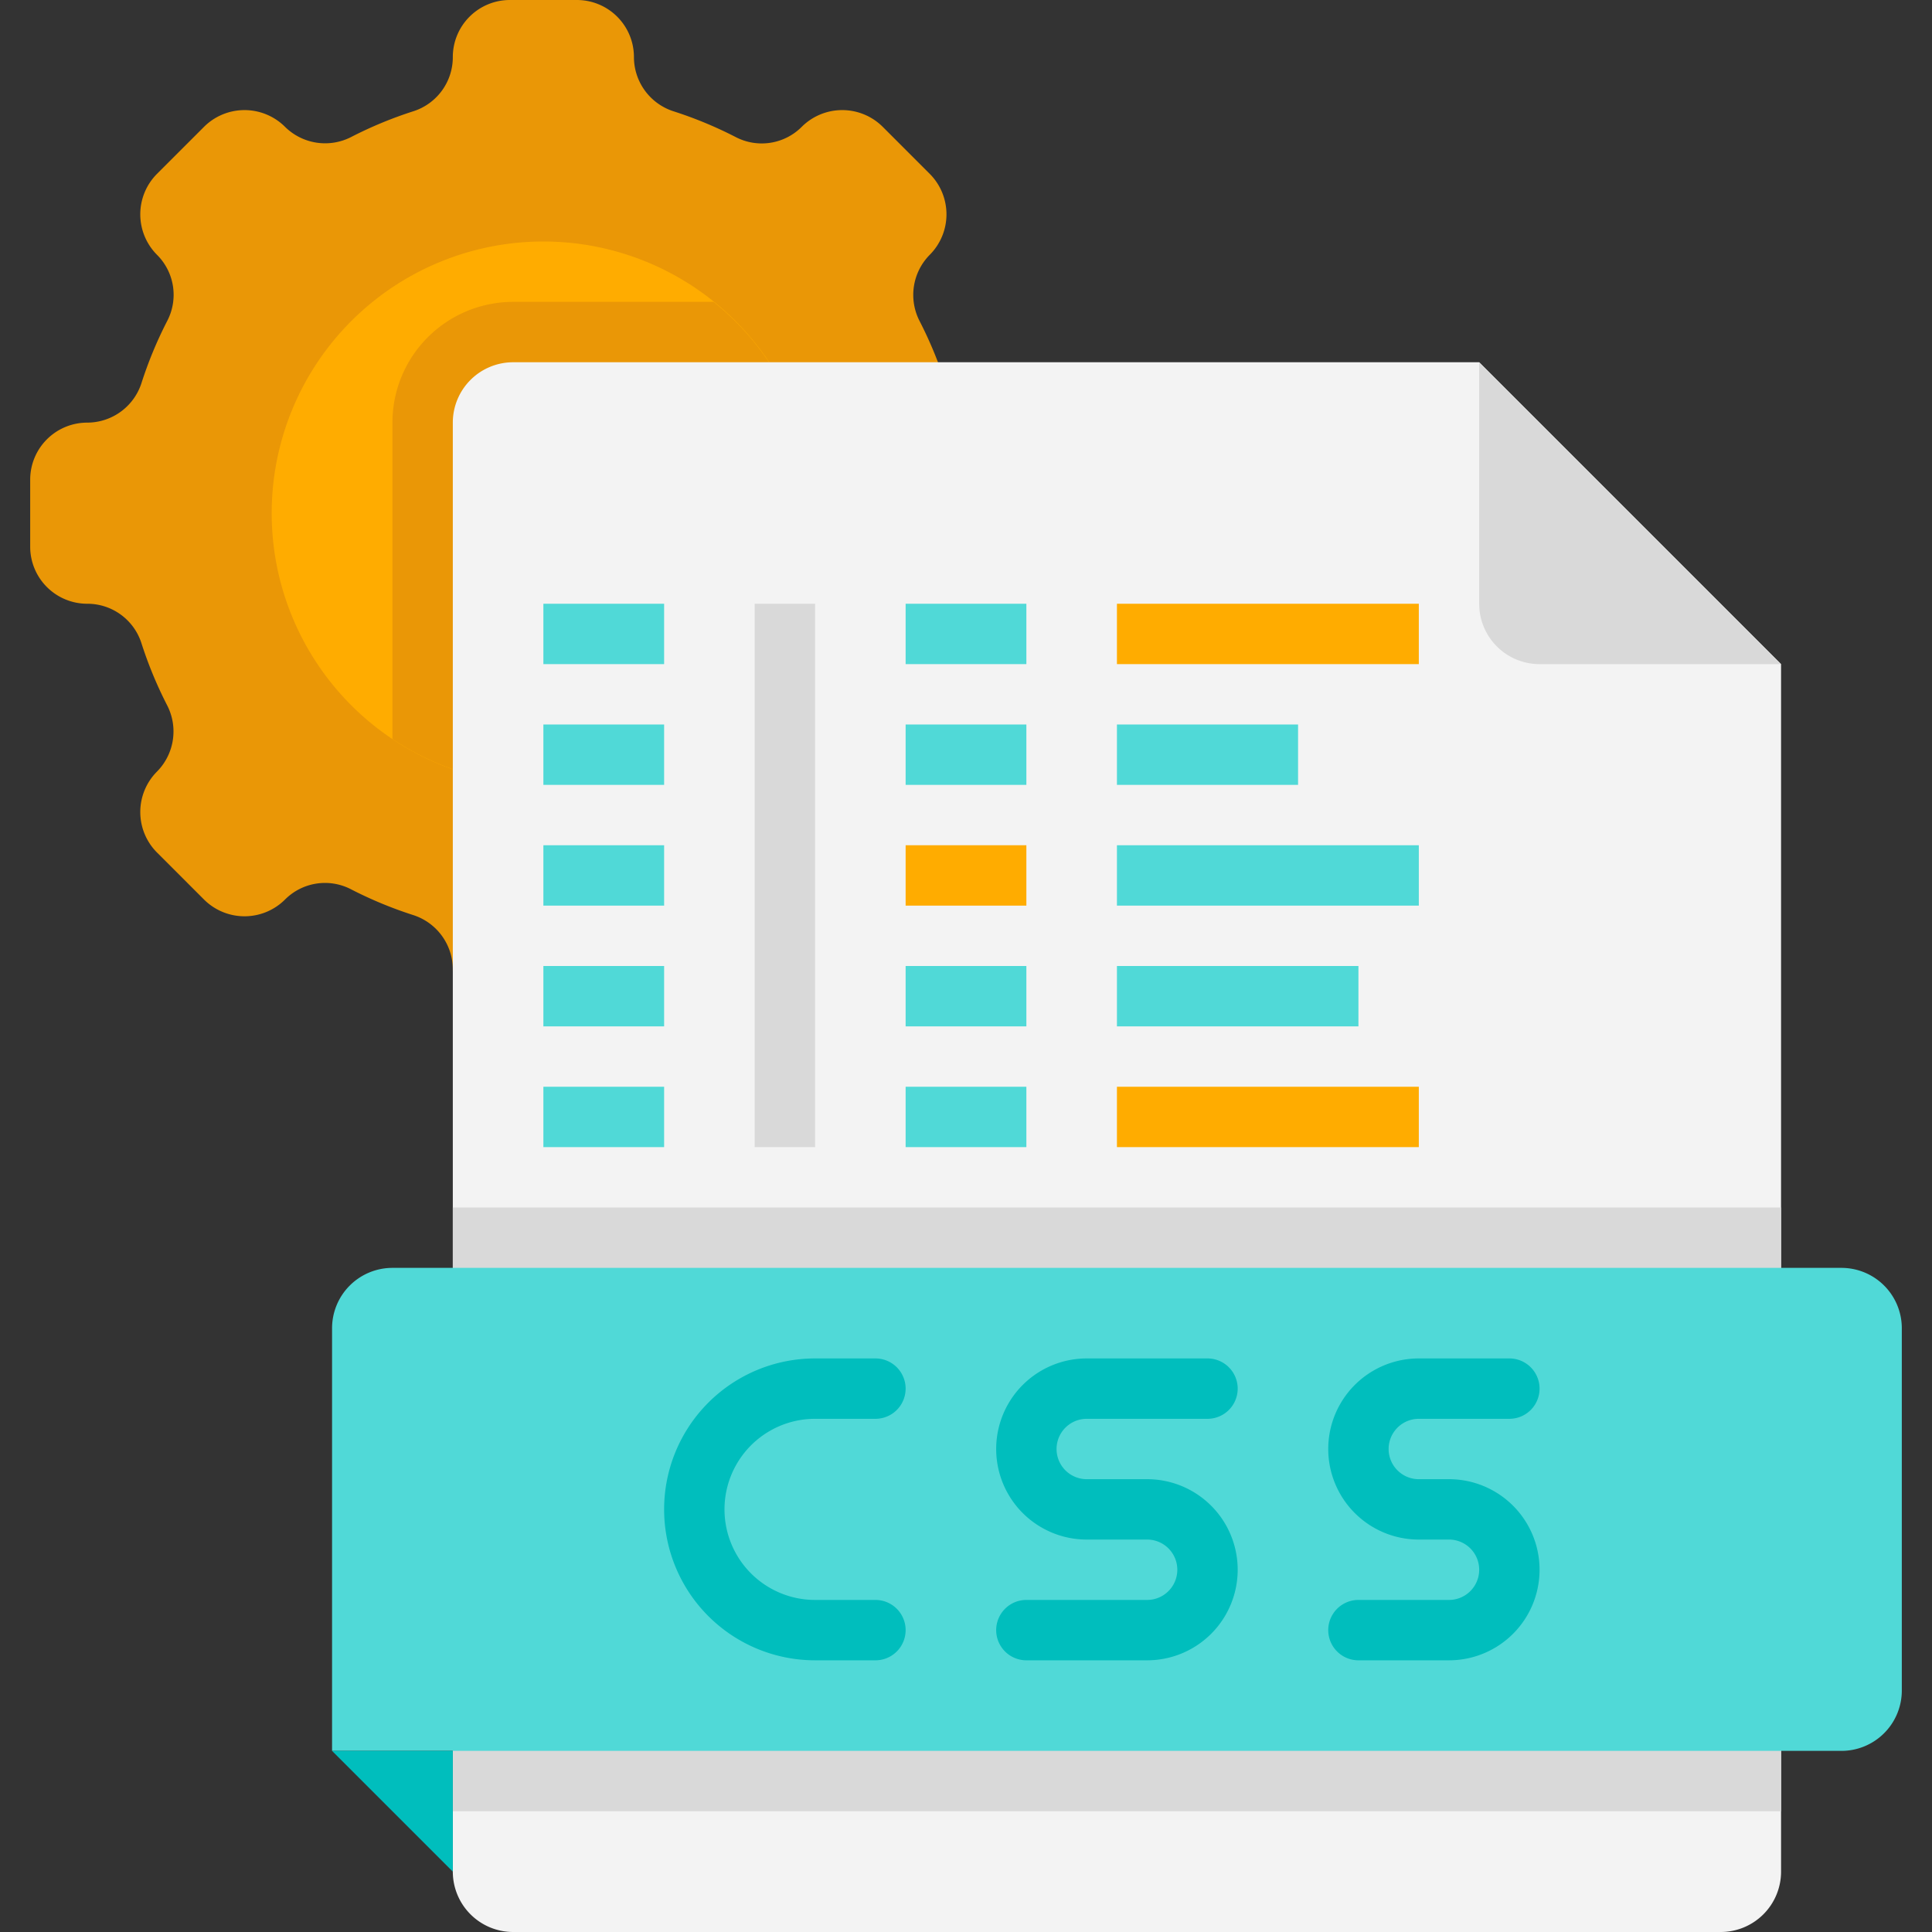 <svg xmlns="http://www.w3.org/2000/svg" viewBox="0 0 64 64"><rect x="0" y="0" width="64" height="64" fill="#333333" stroke="none"/><defs><style>.cls-1{fill:#ea9706;}.cls-2{fill:#ffac00;}.cls-3{fill:#f3f3f3;}.cls-4{fill:#d9d9d9;}.cls-5{fill:#50d9d7;}.cls-6{fill:#00bebd;}</style></defs><title>CSS</title><g id="CSS"><path class="cls-1" d="M35,18.11V15.89A1.89,1.89,0,0,0,33.11,14a1.88,1.88,0,0,1-1.79-1.29,13.58,13.58,0,0,0-.86-2.08,1.89,1.89,0,0,1,.34-2.19,1.9,1.9,0,0,0,0-2.68L29.24,4.2a1.9,1.9,0,0,0-2.68,0,1.87,1.87,0,0,1-2.19.34,13.58,13.58,0,0,0-2.08-.86A1.89,1.89,0,0,1,21,1.89,1.89,1.89,0,0,0,19.11,0H16.89A1.89,1.89,0,0,0,15,1.89a1.88,1.88,0,0,1-1.29,1.79,13.58,13.58,0,0,0-2.08.86A1.89,1.89,0,0,1,9.44,4.2a1.9,1.9,0,0,0-2.68,0L5.2,5.76a1.9,1.9,0,0,0,0,2.68,1.87,1.87,0,0,1,.34,2.19,13.58,13.58,0,0,0-.86,2.08A1.89,1.89,0,0,1,2.89,14,1.89,1.89,0,0,0,1,15.89v2.22A1.89,1.89,0,0,0,2.89,20a1.88,1.88,0,0,1,1.79,1.29,13.58,13.58,0,0,0,.86,2.08,1.89,1.89,0,0,1-.34,2.19,1.9,1.9,0,0,0,0,2.68L6.76,29.8a1.9,1.9,0,0,0,2.68,0,1.87,1.87,0,0,1,2.19-.34,13.58,13.58,0,0,0,2.08.86A1.89,1.89,0,0,1,15,32.11,1.89,1.89,0,0,0,16.89,34h2.22A1.89,1.89,0,0,0,21,32.11a1.88,1.88,0,0,1,1.29-1.79,13.58,13.58,0,0,0,2.08-.86,1.89,1.89,0,0,1,2.19.34,1.9,1.9,0,0,0,2.68,0l1.56-1.56a1.9,1.9,0,0,0,0-2.68,1.87,1.87,0,0,1-.34-2.19,13.58,13.58,0,0,0,.86-2.08A1.89,1.89,0,0,1,33.11,20,1.89,1.89,0,0,0,35,18.11Z"/><path class="cls-2" d="M27,17a9,9,0,1,1-9-9A9,9,0,0,1,27,17Z"/><path class="cls-1" d="M27,17a9,9,0,0,1-14,7.48V14a4,4,0,0,1,4-4h6.64A9,9,0,0,1,27,17Z"/><path class="cls-3" d="M59,22V62a2,2,0,0,1-2,2H17a2,2,0,0,1-2-2V14a2,2,0,0,1,2-2H49Z"/><path class="cls-4" d="M59,22H51a2,2,0,0,1-2-2V12Z"/><rect class="cls-4" x="15" y="40" width="44" height="20"/><path class="cls-5" d="M13,42H61a2,2,0,0,1,2,2V56a2,2,0,0,1-2,2H11a0,0,0,0,1,0,0V44A2,2,0,0,1,13,42Z"/><polygon class="cls-6" points="11 58 15 62 15 58 11 58"/><path class="cls-6" d="M29,55H27a5,5,0,0,1,0-10h2a1,1,0,0,1,0,2H27a3,3,0,0,0,0,6h2a1,1,0,0,1,0,2Z"/><path class="cls-6" d="M38,55H34a1,1,0,0,1,0-2h4a1,1,0,0,0,0-2H36a3,3,0,0,1,0-6h4a1,1,0,0,1,0,2H36a1,1,0,0,0,0,2h2a3,3,0,0,1,0,6Z"/><path class="cls-6" d="M48,55H45a1,1,0,0,1,0-2h3a1,1,0,0,0,0-2H47a3,3,0,0,1,0-6h3a1,1,0,0,1,0,2H47a1,1,0,0,0,0,2h1a3,3,0,0,1,0,6Z"/><rect class="cls-4" x="25" y="20" width="2" height="18"/><rect class="cls-5" x="18" y="20" width="4" height="2"/><rect class="cls-5" x="18" y="24" width="4" height="2"/><rect class="cls-5" x="18" y="28" width="4" height="2"/><rect class="cls-5" x="18" y="32" width="4" height="2"/><rect class="cls-5" x="18" y="36" width="4" height="2"/><rect class="cls-5" x="30" y="20" width="4" height="2"/><rect class="cls-2" x="37" y="20" width="10" height="2"/><rect class="cls-2" x="30" y="28" width="4" height="2"/><rect class="cls-5" x="37" y="28" width="10" height="2"/><rect class="cls-5" x="30" y="36" width="4" height="2"/><rect class="cls-2" x="37" y="36" width="10" height="2"/><rect class="cls-5" x="30" y="24" width="4" height="2"/><rect class="cls-5" x="37" y="24" width="6" height="2"/><rect class="cls-5" x="30" y="32" width="4" height="2"/><rect class="cls-5" x="37" y="32" width="8" height="2"/></g></svg>